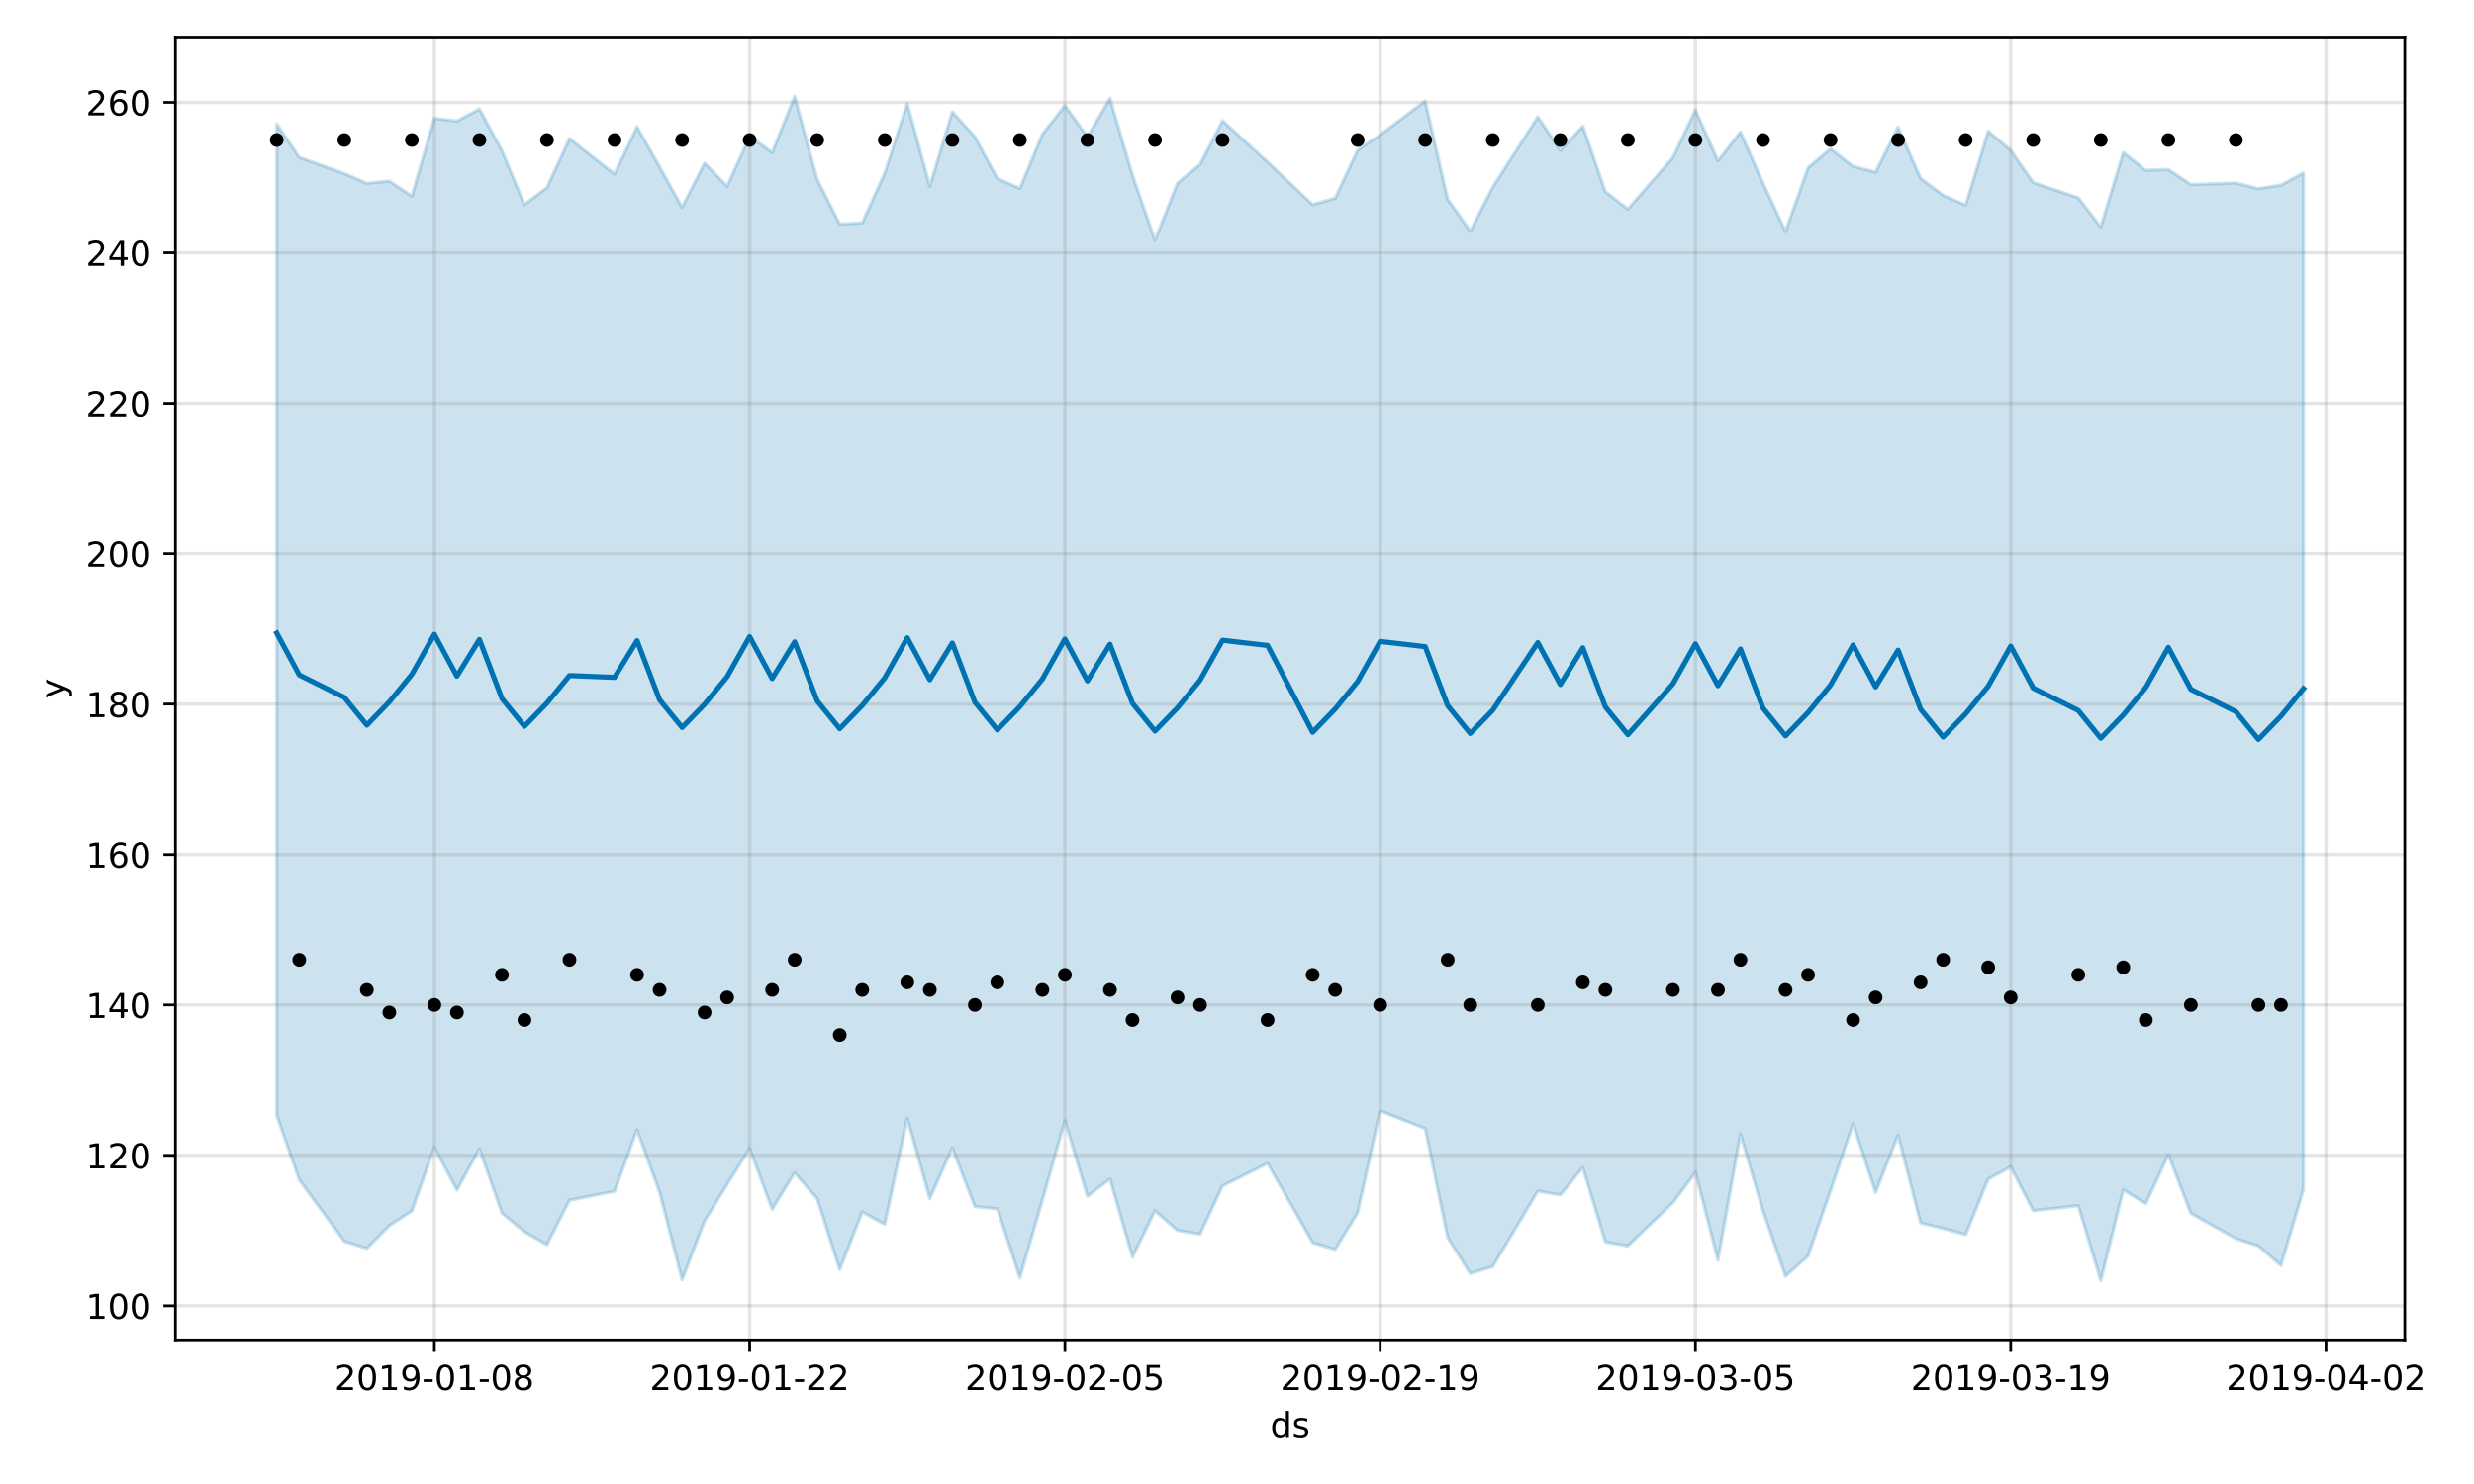 <?xml version="1.0" encoding="utf-8" standalone="no"?>
<!DOCTYPE svg PUBLIC "-//W3C//DTD SVG 1.1//EN"
  "http://www.w3.org/Graphics/SVG/1.1/DTD/svg11.dtd">
<!-- Created with matplotlib (https://matplotlib.org/) -->
<svg height="432pt" version="1.1" viewBox="0 0 720 432" width="720pt" xmlns="http://www.w3.org/2000/svg" xmlns:xlink="http://www.w3.org/1999/xlink">
 <defs>
  <style type="text/css">
*{stroke-linecap:butt;stroke-linejoin:round;}
  </style>
 </defs>
 <g id="figure_1">
  <g id="patch_1">
   <path d="M 0 432 
L 720 432 
L 720 0 
L 0 0 
z
" style="fill:#ffffff;"/>
  </g>
  <g id="axes_1">
   <g id="patch_2">
    <path d="M 51.05 390.04 
L 699.857 390.04 
L 699.857 10.8 
L 51.05 10.8 
z
" style="fill:#ffffff;"/>
   </g>
   <g id="PolyCollection_1">
    <defs>
     <path d="M 80.541 -395.892 
L 80.541 -107.236 
L 87.095 -88.528 
L 100.202 -70.622 
L 106.756 -68.56 
L 113.309 -75.193 
L 119.863 -79.457 
L 126.417 -97.971 
L 132.97 -85.541 
L 139.524 -97.545 
L 146.077 -78.836 
L 152.631 -73.39 
L 159.185 -69.646 
L 165.738 -82.585 
L 178.845 -85.2 
L 185.399 -103.044 
L 191.953 -84.925 
L 198.506 -59.409 
L 205.06 -76.541 
L 211.613 -87.157 
L 218.167 -97.692 
L 224.721 -79.951 
L 231.274 -90.601 
L 237.828 -83.006 
L 244.381 -62.381 
L 250.935 -79.167 
L 257.489 -75.6 
L 264.042 -106.362 
L 270.596 -83.071 
L 277.15 -97.813 
L 283.703 -80.749 
L 290.257 -80.09 
L 296.81 -60.026 
L 303.364 -82.575 
L 309.918 -105.731 
L 316.471 -83.772 
L 323.025 -88.757 
L 329.578 -66.049 
L 336.132 -79.514 
L 342.686 -73.792 
L 349.239 -72.716 
L 355.793 -86.773 
L 368.9 -93.324 
L 382.007 -70.238 
L 388.561 -68.29 
L 395.114 -78.927 
L 401.668 -108.591 
L 414.775 -103.444 
L 421.329 -71.679 
L 427.883 -61.25 
L 434.436 -63.271 
L 447.543 -85.257 
L 454.097 -84.154 
L 460.651 -92.071 
L 467.204 -70.459 
L 473.758 -69.296 
L 486.865 -81.867 
L 493.419 -90.674 
L 499.972 -65.173 
L 506.526 -101.835 
L 513.079 -79.459 
L 519.633 -60.483 
L 526.187 -66.35 
L 532.74 -85.359 
L 539.294 -104.799 
L 545.847 -84.885 
L 552.401 -101.482 
L 558.955 -75.983 
L 565.508 -74.375 
L 572.062 -72.568 
L 578.616 -88.715 
L 585.169 -92.335 
L 591.723 -79.552 
L 604.83 -81.011 
L 611.384 -59.198 
L 617.937 -85.603 
L 624.491 -81.58 
L 631.044 -95.851 
L 637.598 -78.775 
L 650.705 -71.417 
L 657.259 -69.283 
L 663.812 -63.605 
L 670.366 -85.682 
L 670.366 -381.651 
L 670.366 -381.651 
L 663.812 -378.137 
L 657.259 -377.095 
L 650.705 -378.732 
L 637.598 -378.283 
L 631.044 -382.67 
L 624.491 -382.425 
L 617.937 -387.629 
L 611.384 -365.941 
L 604.83 -374.449 
L 591.723 -378.865 
L 585.169 -388.292 
L 578.616 -393.803 
L 572.062 -372.316 
L 565.508 -375.183 
L 558.955 -380.071 
L 552.401 -395.02 
L 545.847 -381.912 
L 539.294 -383.588 
L 532.74 -388.722 
L 526.187 -383.163 
L 519.633 -364.615 
L 513.079 -378.715 
L 506.526 -393.6 
L 499.972 -385.209 
L 493.419 -400.031 
L 486.865 -386.146 
L 473.758 -371.134 
L 467.204 -376.24 
L 460.651 -395.283 
L 454.097 -388.229 
L 447.543 -398.007 
L 434.436 -377.561 
L 427.883 -364.718 
L 421.329 -374.018 
L 414.775 -402.611 
L 401.668 -392.743 
L 395.114 -388.314 
L 388.561 -374.326 
L 382.007 -372.451 
L 368.9 -384.864 
L 355.793 -396.858 
L 349.239 -384.139 
L 342.686 -378.717 
L 336.132 -362.095 
L 329.578 -381.07 
L 323.025 -403.407 
L 316.471 -392.169 
L 309.918 -401.294 
L 303.364 -392.946 
L 296.81 -377.158 
L 290.257 -380.081 
L 283.703 -392.209 
L 277.15 -399.438 
L 270.596 -377.819 
L 264.042 -401.85 
L 257.489 -381.641 
L 250.935 -367.126 
L 244.381 -366.783 
L 237.828 -379.785 
L 231.274 -403.962 
L 224.721 -387.612 
L 218.167 -392.301 
L 211.613 -377.809 
L 205.06 -384.562 
L 198.506 -371.656 
L 191.953 -383.469 
L 185.399 -395.088 
L 178.845 -381.349 
L 165.738 -391.657 
L 159.185 -377.416 
L 152.631 -372.471 
L 146.077 -388.182 
L 139.524 -400.273 
L 132.97 -396.762 
L 126.417 -397.551 
L 119.863 -374.91 
L 113.309 -379.288 
L 106.756 -378.659 
L 100.202 -381.494 
L 87.095 -386.211 
L 80.541 -395.892 
z
" id="m1b53ccf56f" style="stroke:#0072b2;stroke-opacity:0.2;"/>
    </defs>
    <g clip-path="url(#p4def5aad83)">
     <use style="fill:#0072b2;fill-opacity:0.2;stroke:#0072b2;stroke-opacity:0.2;" x="0" xlink:href="#m1b53ccf56f" y="432"/>
    </g>
   </g>
   <g id="matplotlib.axis_1">
    <g id="xtick_1">
     <g id="line2d_1">
      <path clip-path="url(#p4def5aad83)" d="M 126.417 390.04 
L 126.417 10.8 
" style="fill:none;stroke:#808080;stroke-linecap:square;stroke-opacity:0.2;"/>
     </g>
     <g id="line2d_2">
      <defs>
       <path d="M 0 0 
L 0 3.5 
" id="mf30f159658" style="stroke:#000000;stroke-width:0.8;"/>
      </defs>
      <g>
       <use style="stroke:#000000;stroke-width:0.8;" x="126.417" xlink:href="#mf30f159658" y="390.04"/>
      </g>
     </g>
     <g id="text_1">
      <!-- 2019-01-08 -->
      <defs>
       <path d="M 19.188 8.297 
L 53.609 8.297 
L 53.609 0 
L 7.328 0 
L 7.328 8.297 
Q 12.938 14.109 22.625 23.891 
Q 32.328 33.688 34.812 36.531 
Q 39.547 41.844 41.422 45.531 
Q 43.312 49.219 43.312 52.781 
Q 43.312 58.594 39.234 62.25 
Q 35.156 65.922 28.609 65.922 
Q 23.969 65.922 18.812 64.312 
Q 13.672 62.703 7.812 59.422 
L 7.812 69.391 
Q 13.766 71.781 18.938 73 
Q 24.125 74.219 28.422 74.219 
Q 39.75 74.219 46.484 68.547 
Q 53.219 62.891 53.219 53.422 
Q 53.219 48.922 51.531 44.891 
Q 49.859 40.875 45.406 35.406 
Q 44.188 33.984 37.641 27.219 
Q 31.109 20.453 19.188 8.297 
z
" id="DejaVuSans-50"/>
       <path d="M 31.781 66.406 
Q 24.172 66.406 20.328 58.906 
Q 16.5 51.422 16.5 36.375 
Q 16.5 21.391 20.328 13.891 
Q 24.172 6.391 31.781 6.391 
Q 39.453 6.391 43.281 13.891 
Q 47.125 21.391 47.125 36.375 
Q 47.125 51.422 43.281 58.906 
Q 39.453 66.406 31.781 66.406 
z
M 31.781 74.219 
Q 44.047 74.219 50.516 64.516 
Q 56.984 54.828 56.984 36.375 
Q 56.984 17.969 50.516 8.266 
Q 44.047 -1.422 31.781 -1.422 
Q 19.531 -1.422 13.062 8.266 
Q 6.594 17.969 6.594 36.375 
Q 6.594 54.828 13.062 64.516 
Q 19.531 74.219 31.781 74.219 
z
" id="DejaVuSans-48"/>
       <path d="M 12.406 8.297 
L 28.516 8.297 
L 28.516 63.922 
L 10.984 60.406 
L 10.984 69.391 
L 28.422 72.906 
L 38.281 72.906 
L 38.281 8.297 
L 54.391 8.297 
L 54.391 0 
L 12.406 0 
z
" id="DejaVuSans-49"/>
       <path d="M 10.984 1.516 
L 10.984 10.5 
Q 14.703 8.734 18.5 7.812 
Q 22.312 6.891 25.984 6.891 
Q 35.75 6.891 40.891 13.453 
Q 46.047 20.016 46.781 33.406 
Q 43.953 29.203 39.594 26.953 
Q 35.25 24.703 29.984 24.703 
Q 19.047 24.703 12.672 31.312 
Q 6.297 37.938 6.297 49.422 
Q 6.297 60.641 12.938 67.422 
Q 19.578 74.219 30.609 74.219 
Q 43.266 74.219 49.922 64.516 
Q 56.594 54.828 56.594 36.375 
Q 56.594 19.141 48.406 8.859 
Q 40.234 -1.422 26.422 -1.422 
Q 22.703 -1.422 18.891 -0.688 
Q 15.094 0.047 10.984 1.516 
z
M 30.609 32.422 
Q 37.25 32.422 41.125 36.953 
Q 45.016 41.5 45.016 49.422 
Q 45.016 57.281 41.125 61.844 
Q 37.25 66.406 30.609 66.406 
Q 23.969 66.406 20.094 61.844 
Q 16.219 57.281 16.219 49.422 
Q 16.219 41.5 20.094 36.953 
Q 23.969 32.422 30.609 32.422 
z
" id="DejaVuSans-57"/>
       <path d="M 4.891 31.391 
L 31.203 31.391 
L 31.203 23.391 
L 4.891 23.391 
z
" id="DejaVuSans-45"/>
       <path d="M 31.781 34.625 
Q 24.75 34.625 20.719 30.859 
Q 16.703 27.094 16.703 20.516 
Q 16.703 13.922 20.719 10.156 
Q 24.75 6.391 31.781 6.391 
Q 38.812 6.391 42.859 10.172 
Q 46.922 13.969 46.922 20.516 
Q 46.922 27.094 42.891 30.859 
Q 38.875 34.625 31.781 34.625 
z
M 21.922 38.812 
Q 15.578 40.375 12.031 44.719 
Q 8.5 49.078 8.5 55.328 
Q 8.5 64.062 14.719 69.141 
Q 20.953 74.219 31.781 74.219 
Q 42.672 74.219 48.875 69.141 
Q 55.078 64.062 55.078 55.328 
Q 55.078 49.078 51.531 44.719 
Q 48 40.375 41.703 38.812 
Q 48.828 37.156 52.797 32.312 
Q 56.781 27.484 56.781 20.516 
Q 56.781 9.906 50.312 4.234 
Q 43.844 -1.422 31.781 -1.422 
Q 19.734 -1.422 13.25 4.234 
Q 6.781 9.906 6.781 20.516 
Q 6.781 27.484 10.781 32.312 
Q 14.797 37.156 21.922 38.812 
z
M 18.312 54.391 
Q 18.312 48.734 21.844 45.562 
Q 25.391 42.391 31.781 42.391 
Q 38.141 42.391 41.719 45.562 
Q 45.312 48.734 45.312 54.391 
Q 45.312 60.062 41.719 63.234 
Q 38.141 66.406 31.781 66.406 
Q 25.391 66.406 21.844 63.234 
Q 18.312 60.062 18.312 54.391 
z
" id="DejaVuSans-56"/>
      </defs>
      <g transform="translate(97.359 404.638)scale(0.1 -0.1)">
       <use xlink:href="#DejaVuSans-50"/>
       <use x="63.623" xlink:href="#DejaVuSans-48"/>
       <use x="127.246" xlink:href="#DejaVuSans-49"/>
       <use x="190.869" xlink:href="#DejaVuSans-57"/>
       <use x="254.492" xlink:href="#DejaVuSans-45"/>
       <use x="290.576" xlink:href="#DejaVuSans-48"/>
       <use x="354.199" xlink:href="#DejaVuSans-49"/>
       <use x="417.822" xlink:href="#DejaVuSans-45"/>
       <use x="453.906" xlink:href="#DejaVuSans-48"/>
       <use x="517.529" xlink:href="#DejaVuSans-56"/>
      </g>
     </g>
    </g>
    <g id="xtick_2">
     <g id="line2d_3">
      <path clip-path="url(#p4def5aad83)" d="M 218.167 390.04 
L 218.167 10.8 
" style="fill:none;stroke:#808080;stroke-linecap:square;stroke-opacity:0.2;"/>
     </g>
     <g id="line2d_4">
      <g>
       <use style="stroke:#000000;stroke-width:0.8;" x="218.167" xlink:href="#mf30f159658" y="390.04"/>
      </g>
     </g>
     <g id="text_2">
      <!-- 2019-01-22 -->
      <g transform="translate(189.109 404.638)scale(0.1 -0.1)">
       <use xlink:href="#DejaVuSans-50"/>
       <use x="63.623" xlink:href="#DejaVuSans-48"/>
       <use x="127.246" xlink:href="#DejaVuSans-49"/>
       <use x="190.869" xlink:href="#DejaVuSans-57"/>
       <use x="254.492" xlink:href="#DejaVuSans-45"/>
       <use x="290.576" xlink:href="#DejaVuSans-48"/>
       <use x="354.199" xlink:href="#DejaVuSans-49"/>
       <use x="417.822" xlink:href="#DejaVuSans-45"/>
       <use x="453.906" xlink:href="#DejaVuSans-50"/>
       <use x="517.529" xlink:href="#DejaVuSans-50"/>
      </g>
     </g>
    </g>
    <g id="xtick_3">
     <g id="line2d_5">
      <path clip-path="url(#p4def5aad83)" d="M 309.918 390.04 
L 309.918 10.8 
" style="fill:none;stroke:#808080;stroke-linecap:square;stroke-opacity:0.2;"/>
     </g>
     <g id="line2d_6">
      <g>
       <use style="stroke:#000000;stroke-width:0.8;" x="309.918" xlink:href="#mf30f159658" y="390.04"/>
      </g>
     </g>
     <g id="text_3">
      <!-- 2019-02-05 -->
      <defs>
       <path d="M 10.797 72.906 
L 49.516 72.906 
L 49.516 64.594 
L 19.828 64.594 
L 19.828 46.734 
Q 21.969 47.469 24.109 47.828 
Q 26.266 48.188 28.422 48.188 
Q 40.625 48.188 47.75 41.5 
Q 54.891 34.812 54.891 23.391 
Q 54.891 11.625 47.562 5.094 
Q 40.234 -1.422 26.906 -1.422 
Q 22.312 -1.422 17.547 -0.641 
Q 12.797 0.141 7.719 1.703 
L 7.719 11.625 
Q 12.109 9.234 16.797 8.062 
Q 21.484 6.891 26.703 6.891 
Q 35.156 6.891 40.078 11.328 
Q 45.016 15.766 45.016 23.391 
Q 45.016 31 40.078 35.438 
Q 35.156 39.891 26.703 39.891 
Q 22.75 39.891 18.812 39.016 
Q 14.891 38.141 10.797 36.281 
z
" id="DejaVuSans-53"/>
      </defs>
      <g transform="translate(280.86 404.638)scale(0.1 -0.1)">
       <use xlink:href="#DejaVuSans-50"/>
       <use x="63.623" xlink:href="#DejaVuSans-48"/>
       <use x="127.246" xlink:href="#DejaVuSans-49"/>
       <use x="190.869" xlink:href="#DejaVuSans-57"/>
       <use x="254.492" xlink:href="#DejaVuSans-45"/>
       <use x="290.576" xlink:href="#DejaVuSans-48"/>
       <use x="354.199" xlink:href="#DejaVuSans-50"/>
       <use x="417.822" xlink:href="#DejaVuSans-45"/>
       <use x="453.906" xlink:href="#DejaVuSans-48"/>
       <use x="517.529" xlink:href="#DejaVuSans-53"/>
      </g>
     </g>
    </g>
    <g id="xtick_4">
     <g id="line2d_7">
      <path clip-path="url(#p4def5aad83)" d="M 401.668 390.04 
L 401.668 10.8 
" style="fill:none;stroke:#808080;stroke-linecap:square;stroke-opacity:0.2;"/>
     </g>
     <g id="line2d_8">
      <g>
       <use style="stroke:#000000;stroke-width:0.8;" x="401.668" xlink:href="#mf30f159658" y="390.04"/>
      </g>
     </g>
     <g id="text_4">
      <!-- 2019-02-19 -->
      <g transform="translate(372.61 404.638)scale(0.1 -0.1)">
       <use xlink:href="#DejaVuSans-50"/>
       <use x="63.623" xlink:href="#DejaVuSans-48"/>
       <use x="127.246" xlink:href="#DejaVuSans-49"/>
       <use x="190.869" xlink:href="#DejaVuSans-57"/>
       <use x="254.492" xlink:href="#DejaVuSans-45"/>
       <use x="290.576" xlink:href="#DejaVuSans-48"/>
       <use x="354.199" xlink:href="#DejaVuSans-50"/>
       <use x="417.822" xlink:href="#DejaVuSans-45"/>
       <use x="453.906" xlink:href="#DejaVuSans-49"/>
       <use x="517.529" xlink:href="#DejaVuSans-57"/>
      </g>
     </g>
    </g>
    <g id="xtick_5">
     <g id="line2d_9">
      <path clip-path="url(#p4def5aad83)" d="M 493.419 390.04 
L 493.419 10.8 
" style="fill:none;stroke:#808080;stroke-linecap:square;stroke-opacity:0.2;"/>
     </g>
     <g id="line2d_10">
      <g>
       <use style="stroke:#000000;stroke-width:0.8;" x="493.419" xlink:href="#mf30f159658" y="390.04"/>
      </g>
     </g>
     <g id="text_5">
      <!-- 2019-03-05 -->
      <defs>
       <path d="M 40.578 39.312 
Q 47.656 37.797 51.625 33 
Q 55.609 28.219 55.609 21.188 
Q 55.609 10.406 48.188 4.484 
Q 40.766 -1.422 27.094 -1.422 
Q 22.516 -1.422 17.656 -0.516 
Q 12.797 0.391 7.625 2.203 
L 7.625 11.719 
Q 11.719 9.328 16.594 8.109 
Q 21.484 6.891 26.812 6.891 
Q 36.078 6.891 40.938 10.547 
Q 45.797 14.203 45.797 21.188 
Q 45.797 27.641 41.281 31.266 
Q 36.766 34.906 28.719 34.906 
L 20.219 34.906 
L 20.219 43.016 
L 29.109 43.016 
Q 36.375 43.016 40.234 45.922 
Q 44.094 48.828 44.094 54.297 
Q 44.094 59.906 40.109 62.906 
Q 36.141 65.922 28.719 65.922 
Q 24.656 65.922 20.016 65.031 
Q 15.375 64.156 9.812 62.312 
L 9.812 71.094 
Q 15.438 72.656 20.344 73.438 
Q 25.25 74.219 29.594 74.219 
Q 40.828 74.219 47.359 69.109 
Q 53.906 64.016 53.906 55.328 
Q 53.906 49.266 50.438 45.094 
Q 46.969 40.922 40.578 39.312 
z
" id="DejaVuSans-51"/>
      </defs>
      <g transform="translate(464.361 404.638)scale(0.1 -0.1)">
       <use xlink:href="#DejaVuSans-50"/>
       <use x="63.623" xlink:href="#DejaVuSans-48"/>
       <use x="127.246" xlink:href="#DejaVuSans-49"/>
       <use x="190.869" xlink:href="#DejaVuSans-57"/>
       <use x="254.492" xlink:href="#DejaVuSans-45"/>
       <use x="290.576" xlink:href="#DejaVuSans-48"/>
       <use x="354.199" xlink:href="#DejaVuSans-51"/>
       <use x="417.822" xlink:href="#DejaVuSans-45"/>
       <use x="453.906" xlink:href="#DejaVuSans-48"/>
       <use x="517.529" xlink:href="#DejaVuSans-53"/>
      </g>
     </g>
    </g>
    <g id="xtick_6">
     <g id="line2d_11">
      <path clip-path="url(#p4def5aad83)" d="M 585.169 390.04 
L 585.169 10.8 
" style="fill:none;stroke:#808080;stroke-linecap:square;stroke-opacity:0.2;"/>
     </g>
     <g id="line2d_12">
      <g>
       <use style="stroke:#000000;stroke-width:0.8;" x="585.169" xlink:href="#mf30f159658" y="390.04"/>
      </g>
     </g>
     <g id="text_6">
      <!-- 2019-03-19 -->
      <g transform="translate(556.111 404.638)scale(0.1 -0.1)">
       <use xlink:href="#DejaVuSans-50"/>
       <use x="63.623" xlink:href="#DejaVuSans-48"/>
       <use x="127.246" xlink:href="#DejaVuSans-49"/>
       <use x="190.869" xlink:href="#DejaVuSans-57"/>
       <use x="254.492" xlink:href="#DejaVuSans-45"/>
       <use x="290.576" xlink:href="#DejaVuSans-48"/>
       <use x="354.199" xlink:href="#DejaVuSans-51"/>
       <use x="417.822" xlink:href="#DejaVuSans-45"/>
       <use x="453.906" xlink:href="#DejaVuSans-49"/>
       <use x="517.529" xlink:href="#DejaVuSans-57"/>
      </g>
     </g>
    </g>
    <g id="xtick_7">
     <g id="line2d_13">
      <path clip-path="url(#p4def5aad83)" d="M 676.92 390.04 
L 676.92 10.8 
" style="fill:none;stroke:#808080;stroke-linecap:square;stroke-opacity:0.2;"/>
     </g>
     <g id="line2d_14">
      <g>
       <use style="stroke:#000000;stroke-width:0.8;" x="676.92" xlink:href="#mf30f159658" y="390.04"/>
      </g>
     </g>
     <g id="text_7">
      <!-- 2019-04-02 -->
      <defs>
       <path d="M 37.797 64.312 
L 12.891 25.391 
L 37.797 25.391 
z
M 35.203 72.906 
L 47.609 72.906 
L 47.609 25.391 
L 58.016 25.391 
L 58.016 17.188 
L 47.609 17.188 
L 47.609 0 
L 37.797 0 
L 37.797 17.188 
L 4.891 17.188 
L 4.891 26.703 
z
" id="DejaVuSans-52"/>
      </defs>
      <g transform="translate(647.862 404.638)scale(0.1 -0.1)">
       <use xlink:href="#DejaVuSans-50"/>
       <use x="63.623" xlink:href="#DejaVuSans-48"/>
       <use x="127.246" xlink:href="#DejaVuSans-49"/>
       <use x="190.869" xlink:href="#DejaVuSans-57"/>
       <use x="254.492" xlink:href="#DejaVuSans-45"/>
       <use x="290.576" xlink:href="#DejaVuSans-48"/>
       <use x="354.199" xlink:href="#DejaVuSans-52"/>
       <use x="417.822" xlink:href="#DejaVuSans-45"/>
       <use x="453.906" xlink:href="#DejaVuSans-48"/>
       <use x="517.529" xlink:href="#DejaVuSans-50"/>
      </g>
     </g>
    </g>
    <g id="text_8">
     <!-- ds -->
     <defs>
      <path d="M 45.406 46.391 
L 45.406 75.984 
L 54.391 75.984 
L 54.391 0 
L 45.406 0 
L 45.406 8.203 
Q 42.578 3.328 38.25 0.953 
Q 33.938 -1.422 27.875 -1.422 
Q 17.969 -1.422 11.734 6.484 
Q 5.516 14.406 5.516 27.297 
Q 5.516 40.188 11.734 48.094 
Q 17.969 56 27.875 56 
Q 33.938 56 38.25 53.625 
Q 42.578 51.266 45.406 46.391 
z
M 14.797 27.297 
Q 14.797 17.391 18.875 11.75 
Q 22.953 6.109 30.078 6.109 
Q 37.203 6.109 41.297 11.75 
Q 45.406 17.391 45.406 27.297 
Q 45.406 37.203 41.297 42.844 
Q 37.203 48.484 30.078 48.484 
Q 22.953 48.484 18.875 42.844 
Q 14.797 37.203 14.797 27.297 
z
" id="DejaVuSans-100"/>
      <path d="M 44.281 53.078 
L 44.281 44.578 
Q 40.484 46.531 36.375 47.5 
Q 32.281 48.484 27.875 48.484 
Q 21.188 48.484 17.844 46.438 
Q 14.5 44.391 14.5 40.281 
Q 14.5 37.156 16.891 35.375 
Q 19.281 33.594 26.516 31.984 
L 29.594 31.297 
Q 39.156 29.25 43.188 25.516 
Q 47.219 21.781 47.219 15.094 
Q 47.219 7.469 41.188 3.016 
Q 35.156 -1.422 24.609 -1.422 
Q 20.219 -1.422 15.453 -0.562 
Q 10.688 0.297 5.422 2 
L 5.422 11.281 
Q 10.406 8.688 15.234 7.391 
Q 20.062 6.109 24.812 6.109 
Q 31.156 6.109 34.562 8.281 
Q 37.984 10.453 37.984 14.406 
Q 37.984 18.062 35.516 20.016 
Q 33.062 21.969 24.703 23.781 
L 21.578 24.516 
Q 13.234 26.266 9.516 29.906 
Q 5.812 33.547 5.812 39.891 
Q 5.812 47.609 11.281 51.797 
Q 16.75 56 26.812 56 
Q 31.781 56 36.172 55.266 
Q 40.578 54.547 44.281 53.078 
z
" id="DejaVuSans-115"/>
     </defs>
     <g transform="translate(369.675 418.317)scale(0.1 -0.1)">
      <use xlink:href="#DejaVuSans-100"/>
      <use x="63.477" xlink:href="#DejaVuSans-115"/>
     </g>
    </g>
   </g>
   <g id="matplotlib.axis_2">
    <g id="ytick_1">
     <g id="line2d_15">
      <path clip-path="url(#p4def5aad83)" d="M 51.05 380.115 
L 699.857 380.115 
" style="fill:none;stroke:#808080;stroke-linecap:square;stroke-opacity:0.2;"/>
     </g>
     <g id="line2d_16">
      <defs>
       <path d="M 0 0 
L -3.5 0 
" id="m0f9fb81955" style="stroke:#000000;stroke-width:0.8;"/>
      </defs>
      <g>
       <use style="stroke:#000000;stroke-width:0.8;" x="51.05" xlink:href="#m0f9fb81955" y="380.115"/>
      </g>
     </g>
     <g id="text_9">
      <!-- 100 -->
      <g transform="translate(24.962 383.914)scale(0.1 -0.1)">
       <use xlink:href="#DejaVuSans-49"/>
       <use x="63.623" xlink:href="#DejaVuSans-48"/>
       <use x="127.246" xlink:href="#DejaVuSans-48"/>
      </g>
     </g>
    </g>
    <g id="ytick_2">
     <g id="line2d_17">
      <path clip-path="url(#p4def5aad83)" d="M 51.05 336.326 
L 699.857 336.326 
" style="fill:none;stroke:#808080;stroke-linecap:square;stroke-opacity:0.2;"/>
     </g>
     <g id="line2d_18">
      <g>
       <use style="stroke:#000000;stroke-width:0.8;" x="51.05" xlink:href="#m0f9fb81955" y="336.326"/>
      </g>
     </g>
     <g id="text_10">
      <!-- 120 -->
      <g transform="translate(24.962 340.126)scale(0.1 -0.1)">
       <use xlink:href="#DejaVuSans-49"/>
       <use x="63.623" xlink:href="#DejaVuSans-50"/>
       <use x="127.246" xlink:href="#DejaVuSans-48"/>
      </g>
     </g>
    </g>
    <g id="ytick_3">
     <g id="line2d_19">
      <path clip-path="url(#p4def5aad83)" d="M 51.05 292.538 
L 699.857 292.538 
" style="fill:none;stroke:#808080;stroke-linecap:square;stroke-opacity:0.2;"/>
     </g>
     <g id="line2d_20">
      <g>
       <use style="stroke:#000000;stroke-width:0.8;" x="51.05" xlink:href="#m0f9fb81955" y="292.538"/>
      </g>
     </g>
     <g id="text_11">
      <!-- 140 -->
      <g transform="translate(24.962 296.337)scale(0.1 -0.1)">
       <use xlink:href="#DejaVuSans-49"/>
       <use x="63.623" xlink:href="#DejaVuSans-52"/>
       <use x="127.246" xlink:href="#DejaVuSans-48"/>
      </g>
     </g>
    </g>
    <g id="ytick_4">
     <g id="line2d_21">
      <path clip-path="url(#p4def5aad83)" d="M 51.05 248.75 
L 699.857 248.75 
" style="fill:none;stroke:#808080;stroke-linecap:square;stroke-opacity:0.2;"/>
     </g>
     <g id="line2d_22">
      <g>
       <use style="stroke:#000000;stroke-width:0.8;" x="51.05" xlink:href="#m0f9fb81955" y="248.75"/>
      </g>
     </g>
     <g id="text_12">
      <!-- 160 -->
      <defs>
       <path d="M 33.016 40.375 
Q 26.375 40.375 22.484 35.828 
Q 18.609 31.297 18.609 23.391 
Q 18.609 15.531 22.484 10.953 
Q 26.375 6.391 33.016 6.391 
Q 39.656 6.391 43.531 10.953 
Q 47.406 15.531 47.406 23.391 
Q 47.406 31.297 43.531 35.828 
Q 39.656 40.375 33.016 40.375 
z
M 52.594 71.297 
L 52.594 62.312 
Q 48.875 64.062 45.094 64.984 
Q 41.312 65.922 37.594 65.922 
Q 27.828 65.922 22.672 59.328 
Q 17.531 52.734 16.797 39.406 
Q 19.672 43.656 24.016 45.922 
Q 28.375 48.188 33.594 48.188 
Q 44.578 48.188 50.953 41.516 
Q 57.328 34.859 57.328 23.391 
Q 57.328 12.156 50.688 5.359 
Q 44.047 -1.422 33.016 -1.422 
Q 20.359 -1.422 13.672 8.266 
Q 6.984 17.969 6.984 36.375 
Q 6.984 53.656 15.188 63.938 
Q 23.391 74.219 37.203 74.219 
Q 40.922 74.219 44.703 73.484 
Q 48.484 72.75 52.594 71.297 
z
" id="DejaVuSans-54"/>
      </defs>
      <g transform="translate(24.962 252.549)scale(0.1 -0.1)">
       <use xlink:href="#DejaVuSans-49"/>
       <use x="63.623" xlink:href="#DejaVuSans-54"/>
       <use x="127.246" xlink:href="#DejaVuSans-48"/>
      </g>
     </g>
    </g>
    <g id="ytick_5">
     <g id="line2d_23">
      <path clip-path="url(#p4def5aad83)" d="M 51.05 204.962 
L 699.857 204.962 
" style="fill:none;stroke:#808080;stroke-linecap:square;stroke-opacity:0.2;"/>
     </g>
     <g id="line2d_24">
      <g>
       <use style="stroke:#000000;stroke-width:0.8;" x="51.05" xlink:href="#m0f9fb81955" y="204.962"/>
      </g>
     </g>
     <g id="text_13">
      <!-- 180 -->
      <g transform="translate(24.962 208.761)scale(0.1 -0.1)">
       <use xlink:href="#DejaVuSans-49"/>
       <use x="63.623" xlink:href="#DejaVuSans-56"/>
       <use x="127.246" xlink:href="#DejaVuSans-48"/>
      </g>
     </g>
    </g>
    <g id="ytick_6">
     <g id="line2d_25">
      <path clip-path="url(#p4def5aad83)" d="M 51.05 161.173 
L 699.857 161.173 
" style="fill:none;stroke:#808080;stroke-linecap:square;stroke-opacity:0.2;"/>
     </g>
     <g id="line2d_26">
      <g>
       <use style="stroke:#000000;stroke-width:0.8;" x="51.05" xlink:href="#m0f9fb81955" y="161.173"/>
      </g>
     </g>
     <g id="text_14">
      <!-- 200 -->
      <g transform="translate(24.962 164.972)scale(0.1 -0.1)">
       <use xlink:href="#DejaVuSans-50"/>
       <use x="63.623" xlink:href="#DejaVuSans-48"/>
       <use x="127.246" xlink:href="#DejaVuSans-48"/>
      </g>
     </g>
    </g>
    <g id="ytick_7">
     <g id="line2d_27">
      <path clip-path="url(#p4def5aad83)" d="M 51.05 117.385 
L 699.857 117.385 
" style="fill:none;stroke:#808080;stroke-linecap:square;stroke-opacity:0.2;"/>
     </g>
     <g id="line2d_28">
      <g>
       <use style="stroke:#000000;stroke-width:0.8;" x="51.05" xlink:href="#m0f9fb81955" y="117.385"/>
      </g>
     </g>
     <g id="text_15">
      <!-- 220 -->
      <g transform="translate(24.962 121.184)scale(0.1 -0.1)">
       <use xlink:href="#DejaVuSans-50"/>
       <use x="63.623" xlink:href="#DejaVuSans-50"/>
       <use x="127.246" xlink:href="#DejaVuSans-48"/>
      </g>
     </g>
    </g>
    <g id="ytick_8">
     <g id="line2d_29">
      <path clip-path="url(#p4def5aad83)" d="M 51.05 73.597 
L 699.857 73.597 
" style="fill:none;stroke:#808080;stroke-linecap:square;stroke-opacity:0.2;"/>
     </g>
     <g id="line2d_30">
      <g>
       <use style="stroke:#000000;stroke-width:0.8;" x="51.05" xlink:href="#m0f9fb81955" y="73.597"/>
      </g>
     </g>
     <g id="text_16">
      <!-- 240 -->
      <g transform="translate(24.962 77.396)scale(0.1 -0.1)">
       <use xlink:href="#DejaVuSans-50"/>
       <use x="63.623" xlink:href="#DejaVuSans-52"/>
       <use x="127.246" xlink:href="#DejaVuSans-48"/>
      </g>
     </g>
    </g>
    <g id="ytick_9">
     <g id="line2d_31">
      <path clip-path="url(#p4def5aad83)" d="M 51.05 29.808 
L 699.857 29.808 
" style="fill:none;stroke:#808080;stroke-linecap:square;stroke-opacity:0.2;"/>
     </g>
     <g id="line2d_32">
      <g>
       <use style="stroke:#000000;stroke-width:0.8;" x="51.05" xlink:href="#m0f9fb81955" y="29.808"/>
      </g>
     </g>
     <g id="text_17">
      <!-- 260 -->
      <g transform="translate(24.962 33.608)scale(0.1 -0.1)">
       <use xlink:href="#DejaVuSans-50"/>
       <use x="63.623" xlink:href="#DejaVuSans-54"/>
       <use x="127.246" xlink:href="#DejaVuSans-48"/>
      </g>
     </g>
    </g>
    <g id="text_18">
     <!-- y -->
     <defs>
      <path d="M 32.172 -5.078 
Q 28.375 -14.844 24.75 -17.812 
Q 21.141 -20.797 15.094 -20.797 
L 7.906 -20.797 
L 7.906 -13.281 
L 13.188 -13.281 
Q 16.891 -13.281 18.938 -11.516 
Q 21 -9.766 23.484 -3.219 
L 25.094 0.875 
L 2.984 54.688 
L 12.5 54.688 
L 29.594 11.922 
L 46.688 54.688 
L 56.203 54.688 
z
" id="DejaVuSans-121"/>
     </defs>
     <g transform="translate(18.883 203.379)rotate(-90)scale(0.1 -0.1)">
      <use xlink:href="#DejaVuSans-121"/>
     </g>
    </g>
   </g>
   <g id="line2d_33">
    <defs>
     <path d="M 0 1.5 
C 0.398 1.5 0.779 1.342 1.061 1.061 
C 1.342 0.779 1.5 0.398 1.5 0 
C 1.5 -0.398 1.342 -0.779 1.061 -1.061 
C 0.779 -1.342 0.398 -1.5 0 -1.5 
C -0.398 -1.5 -0.779 -1.342 -1.061 -1.061 
C -1.342 -0.779 -1.5 -0.398 -1.5 0 
C -1.5 0.398 -1.342 0.779 -1.061 1.061 
C -0.779 1.342 -0.398 1.5 0 1.5 
z
" id="ma812ec6598" style="stroke:#000000;"/>
    </defs>
    <g clip-path="url(#p4def5aad83)">
     <use style="stroke:#000000;" x="80.541" xlink:href="#ma812ec6598" y="40.756"/>
     <use style="stroke:#000000;" x="87.095" xlink:href="#ma812ec6598" y="279.402"/>
     <use style="stroke:#000000;" x="100.202" xlink:href="#ma812ec6598" y="40.756"/>
     <use style="stroke:#000000;" x="106.756" xlink:href="#ma812ec6598" y="288.159"/>
     <use style="stroke:#000000;" x="113.309" xlink:href="#ma812ec6598" y="294.727"/>
     <use style="stroke:#000000;" x="119.863" xlink:href="#ma812ec6598" y="40.756"/>
     <use style="stroke:#000000;" x="126.417" xlink:href="#ma812ec6598" y="292.538"/>
     <use style="stroke:#000000;" x="132.97" xlink:href="#ma812ec6598" y="294.727"/>
     <use style="stroke:#000000;" x="139.524" xlink:href="#ma812ec6598" y="40.756"/>
     <use style="stroke:#000000;" x="146.077" xlink:href="#ma812ec6598" y="283.78"/>
     <use style="stroke:#000000;" x="152.631" xlink:href="#ma812ec6598" y="296.917"/>
     <use style="stroke:#000000;" x="159.185" xlink:href="#ma812ec6598" y="40.756"/>
     <use style="stroke:#000000;" x="165.738" xlink:href="#ma812ec6598" y="279.402"/>
     <use style="stroke:#000000;" x="178.845" xlink:href="#ma812ec6598" y="40.756"/>
     <use style="stroke:#000000;" x="185.399" xlink:href="#ma812ec6598" y="283.78"/>
     <use style="stroke:#000000;" x="191.953" xlink:href="#ma812ec6598" y="288.159"/>
     <use style="stroke:#000000;" x="198.506" xlink:href="#ma812ec6598" y="40.756"/>
     <use style="stroke:#000000;" x="205.06" xlink:href="#ma812ec6598" y="294.727"/>
     <use style="stroke:#000000;" x="211.613" xlink:href="#ma812ec6598" y="290.349"/>
     <use style="stroke:#000000;" x="218.167" xlink:href="#ma812ec6598" y="40.756"/>
     <use style="stroke:#000000;" x="224.721" xlink:href="#ma812ec6598" y="288.159"/>
     <use style="stroke:#000000;" x="231.274" xlink:href="#ma812ec6598" y="279.402"/>
     <use style="stroke:#000000;" x="237.828" xlink:href="#ma812ec6598" y="40.756"/>
     <use style="stroke:#000000;" x="244.381" xlink:href="#ma812ec6598" y="301.296"/>
     <use style="stroke:#000000;" x="250.935" xlink:href="#ma812ec6598" y="288.159"/>
     <use style="stroke:#000000;" x="257.489" xlink:href="#ma812ec6598" y="40.756"/>
     <use style="stroke:#000000;" x="264.042" xlink:href="#ma812ec6598" y="285.97"/>
     <use style="stroke:#000000;" x="270.596" xlink:href="#ma812ec6598" y="288.159"/>
     <use style="stroke:#000000;" x="277.15" xlink:href="#ma812ec6598" y="40.756"/>
     <use style="stroke:#000000;" x="283.703" xlink:href="#ma812ec6598" y="292.538"/>
     <use style="stroke:#000000;" x="290.257" xlink:href="#ma812ec6598" y="285.97"/>
     <use style="stroke:#000000;" x="296.81" xlink:href="#ma812ec6598" y="40.756"/>
     <use style="stroke:#000000;" x="303.364" xlink:href="#ma812ec6598" y="288.159"/>
     <use style="stroke:#000000;" x="309.918" xlink:href="#ma812ec6598" y="283.78"/>
     <use style="stroke:#000000;" x="316.471" xlink:href="#ma812ec6598" y="40.756"/>
     <use style="stroke:#000000;" x="323.025" xlink:href="#ma812ec6598" y="288.159"/>
     <use style="stroke:#000000;" x="329.578" xlink:href="#ma812ec6598" y="296.917"/>
     <use style="stroke:#000000;" x="336.132" xlink:href="#ma812ec6598" y="40.756"/>
     <use style="stroke:#000000;" x="342.686" xlink:href="#ma812ec6598" y="290.349"/>
     <use style="stroke:#000000;" x="349.239" xlink:href="#ma812ec6598" y="292.538"/>
     <use style="stroke:#000000;" x="355.793" xlink:href="#ma812ec6598" y="40.756"/>
     <use style="stroke:#000000;" x="368.9" xlink:href="#ma812ec6598" y="296.917"/>
     <use style="stroke:#000000;" x="382.007" xlink:href="#ma812ec6598" y="283.78"/>
     <use style="stroke:#000000;" x="388.561" xlink:href="#ma812ec6598" y="288.159"/>
     <use style="stroke:#000000;" x="395.114" xlink:href="#ma812ec6598" y="40.756"/>
     <use style="stroke:#000000;" x="401.668" xlink:href="#ma812ec6598" y="292.538"/>
     <use style="stroke:#000000;" x="414.775" xlink:href="#ma812ec6598" y="40.756"/>
     <use style="stroke:#000000;" x="421.329" xlink:href="#ma812ec6598" y="279.402"/>
     <use style="stroke:#000000;" x="427.883" xlink:href="#ma812ec6598" y="292.538"/>
     <use style="stroke:#000000;" x="434.436" xlink:href="#ma812ec6598" y="40.756"/>
     <use style="stroke:#000000;" x="447.543" xlink:href="#ma812ec6598" y="292.538"/>
     <use style="stroke:#000000;" x="454.097" xlink:href="#ma812ec6598" y="40.756"/>
     <use style="stroke:#000000;" x="460.651" xlink:href="#ma812ec6598" y="285.97"/>
     <use style="stroke:#000000;" x="467.204" xlink:href="#ma812ec6598" y="288.159"/>
     <use style="stroke:#000000;" x="473.758" xlink:href="#ma812ec6598" y="40.756"/>
     <use style="stroke:#000000;" x="486.865" xlink:href="#ma812ec6598" y="288.159"/>
     <use style="stroke:#000000;" x="493.419" xlink:href="#ma812ec6598" y="40.756"/>
     <use style="stroke:#000000;" x="499.972" xlink:href="#ma812ec6598" y="288.159"/>
     <use style="stroke:#000000;" x="506.526" xlink:href="#ma812ec6598" y="279.402"/>
     <use style="stroke:#000000;" x="513.079" xlink:href="#ma812ec6598" y="40.756"/>
     <use style="stroke:#000000;" x="519.633" xlink:href="#ma812ec6598" y="288.159"/>
     <use style="stroke:#000000;" x="526.187" xlink:href="#ma812ec6598" y="283.78"/>
     <use style="stroke:#000000;" x="532.74" xlink:href="#ma812ec6598" y="40.756"/>
     <use style="stroke:#000000;" x="539.294" xlink:href="#ma812ec6598" y="296.917"/>
     <use style="stroke:#000000;" x="545.847" xlink:href="#ma812ec6598" y="290.349"/>
     <use style="stroke:#000000;" x="552.401" xlink:href="#ma812ec6598" y="40.756"/>
     <use style="stroke:#000000;" x="558.955" xlink:href="#ma812ec6598" y="285.97"/>
     <use style="stroke:#000000;" x="565.508" xlink:href="#ma812ec6598" y="279.402"/>
     <use style="stroke:#000000;" x="572.062" xlink:href="#ma812ec6598" y="40.756"/>
     <use style="stroke:#000000;" x="578.616" xlink:href="#ma812ec6598" y="281.591"/>
     <use style="stroke:#000000;" x="585.169" xlink:href="#ma812ec6598" y="290.349"/>
     <use style="stroke:#000000;" x="591.723" xlink:href="#ma812ec6598" y="40.756"/>
     <use style="stroke:#000000;" x="604.83" xlink:href="#ma812ec6598" y="283.78"/>
     <use style="stroke:#000000;" x="611.384" xlink:href="#ma812ec6598" y="40.756"/>
     <use style="stroke:#000000;" x="617.937" xlink:href="#ma812ec6598" y="281.591"/>
     <use style="stroke:#000000;" x="624.491" xlink:href="#ma812ec6598" y="296.917"/>
     <use style="stroke:#000000;" x="631.044" xlink:href="#ma812ec6598" y="40.756"/>
     <use style="stroke:#000000;" x="637.598" xlink:href="#ma812ec6598" y="292.538"/>
     <use style="stroke:#000000;" x="650.705" xlink:href="#ma812ec6598" y="40.756"/>
     <use style="stroke:#000000;" x="657.259" xlink:href="#ma812ec6598" y="292.538"/>
     <use style="stroke:#000000;" x="663.812" xlink:href="#ma812ec6598" y="292.538"/>
    </g>
   </g>
   <g id="line2d_34">
    <path clip-path="url(#p4def5aad83)" d="M 80.541 184.306 
L 87.095 196.498 
L 100.202 203.006 
L 106.756 211.081 
L 113.309 204.313 
L 119.863 196.312 
L 126.417 184.652 
L 132.97 196.844 
L 139.524 186.169 
L 146.077 203.352 
L 152.631 211.427 
L 159.185 204.659 
L 165.738 196.658 
L 178.845 197.19 
L 185.399 186.515 
L 191.953 203.698 
L 198.506 211.773 
L 205.06 205.006 
L 211.613 197.004 
L 218.167 185.344 
L 224.721 197.536 
L 231.274 186.861 
L 237.828 204.045 
L 244.381 212.12 
L 250.935 205.352 
L 257.489 197.351 
L 264.042 185.691 
L 270.596 197.883 
L 277.15 187.208 
L 283.703 204.391 
L 290.257 212.466 
L 296.81 205.698 
L 303.364 197.697 
L 309.918 186.037 
L 316.471 198.229 
L 323.025 187.554 
L 329.578 204.737 
L 336.132 212.812 
L 342.686 206.044 
L 349.239 198.043 
L 355.793 186.383 
L 368.9 187.9 
L 382.007 213.159 
L 388.561 206.391 
L 395.114 198.39 
L 401.668 186.73 
L 414.775 188.246 
L 421.329 205.43 
L 427.883 213.505 
L 434.436 206.737 
L 447.543 187.076 
L 454.097 199.268 
L 460.651 188.593 
L 467.204 205.776 
L 473.758 213.851 
L 486.865 199.082 
L 493.419 187.422 
L 499.972 199.614 
L 506.526 188.939 
L 513.079 206.122 
L 519.633 214.198 
L 526.187 207.43 
L 532.74 199.428 
L 539.294 187.769 
L 545.847 199.96 
L 552.401 189.285 
L 558.955 206.469 
L 565.508 214.544 
L 572.062 207.776 
L 578.616 199.775 
L 585.169 188.115 
L 591.723 200.307 
L 604.83 206.815 
L 611.384 214.89 
L 617.937 208.122 
L 624.491 200.121 
L 631.044 188.461 
L 637.598 200.653 
L 650.705 207.161 
L 657.259 215.236 
L 663.812 208.468 
L 670.366 200.467 
" style="fill:none;stroke:#0072b2;stroke-linecap:square;stroke-width:1.5;"/>
   </g>
   <g id="patch_3">
    <path d="M 51.05 390.04 
L 51.05 10.8 
" style="fill:none;stroke:#000000;stroke-linecap:square;stroke-linejoin:miter;stroke-width:0.8;"/>
   </g>
   <g id="patch_4">
    <path d="M 699.857 390.04 
L 699.857 10.8 
" style="fill:none;stroke:#000000;stroke-linecap:square;stroke-linejoin:miter;stroke-width:0.8;"/>
   </g>
   <g id="patch_5">
    <path d="M 51.05 390.04 
L 699.857 390.04 
" style="fill:none;stroke:#000000;stroke-linecap:square;stroke-linejoin:miter;stroke-width:0.8;"/>
   </g>
   <g id="patch_6">
    <path d="M 51.05 10.8 
L 699.857 10.8 
" style="fill:none;stroke:#000000;stroke-linecap:square;stroke-linejoin:miter;stroke-width:0.8;"/>
   </g>
  </g>
 </g>
 <defs>
  <clipPath id="p4def5aad83">
   <rect height="379.24" width="648.807" x="51.05" y="10.8"/>
  </clipPath>
 </defs>
</svg>
